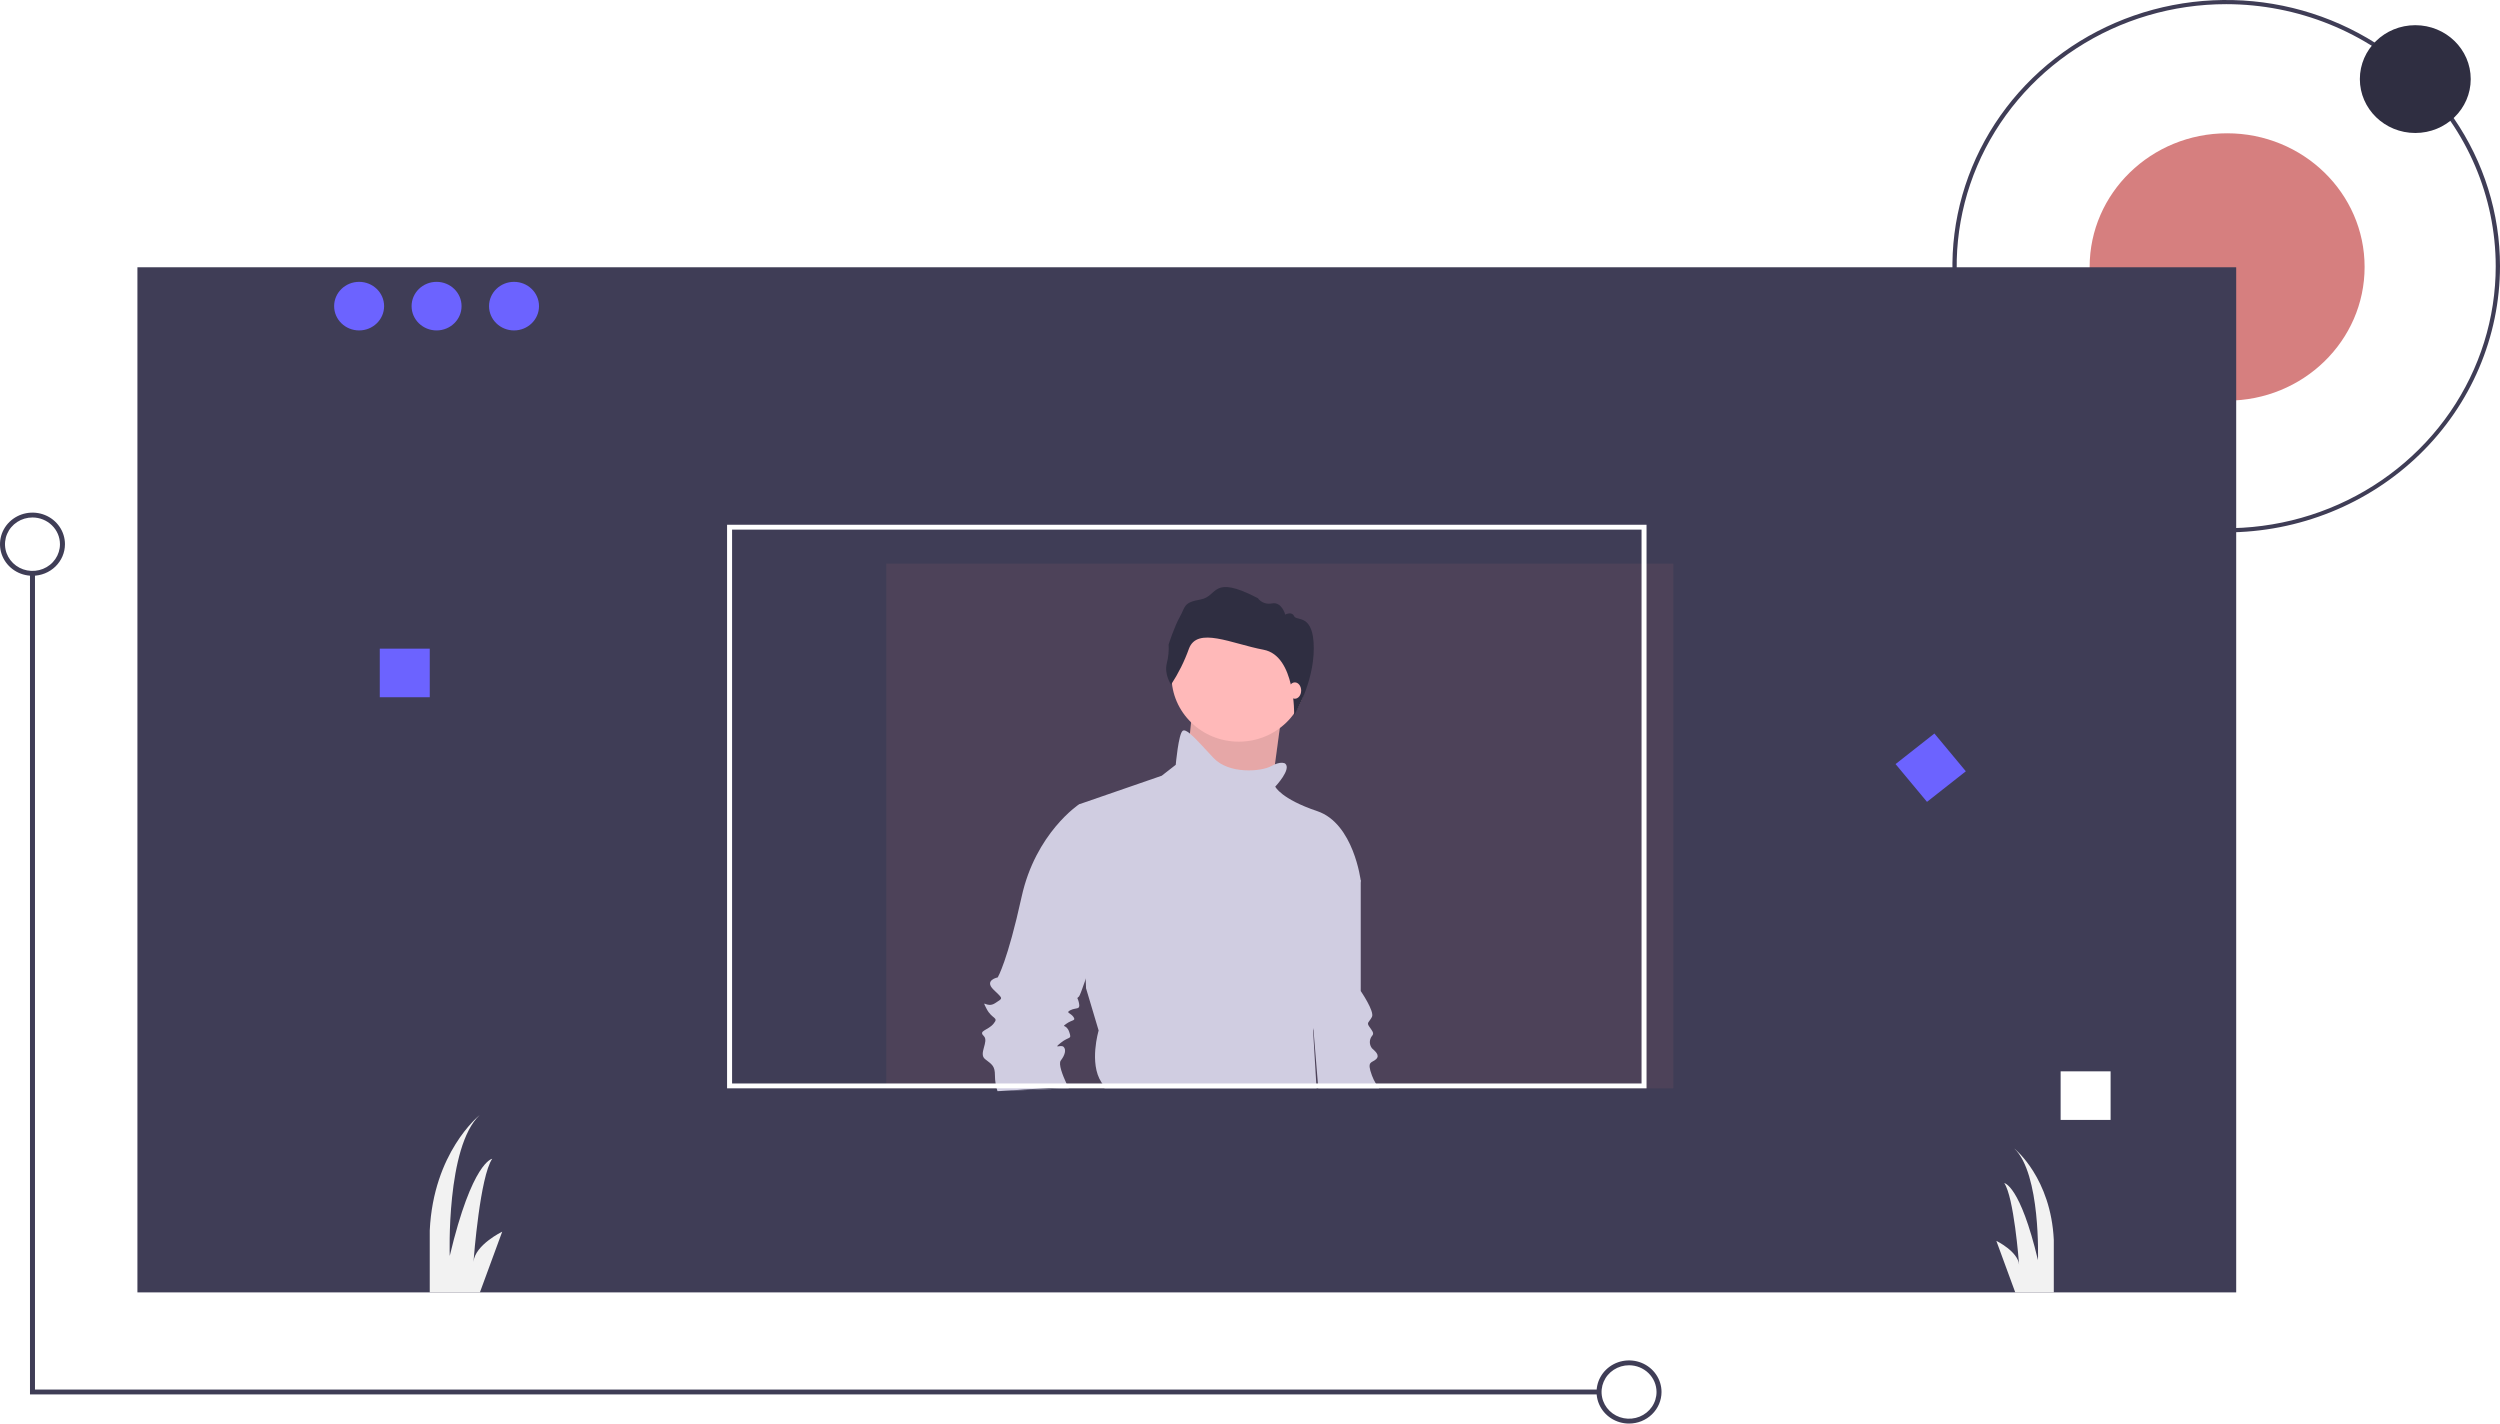     <svg width="785" height="447" viewBox="0 0 785 447" fill="none" xmlns="http://www.w3.org/2000/svg" >
    
         <style>
#cercle2, #cercle1, #cercle3{
    animation: cercle2 1s  ease infinite; 
    transform-origin: center; 
    transform-box: fill-box; 
} 
 
@keyframes cercle2{ 
    from{ 
     transform: rotateZ(0deg); 
    } 
    to{ 
       transform: rotateZ(360deg); 
    } 
}

#carre1,  #bout1, #bout2
{ 
    animation: carre 6s  infinite ; 
    transform-origin: left; 
    transform-box: fill-box;
} 
 
@keyframes carre{ 
    from{ 
      transform: translateX(95px);
    } 
    to{ 
       transform: translateZ(10px); 
    } 
} 



 #bras1, #bras2{
   animation: bras1 1s  infinite linear ; 
   transform-origin: left-top; 
   transform-box: fill-box;
} 

 keyframes bras1{
    from{ 
      transform: rotateY(0deg); 
 }
   to{ 
      transform: rotateZ(10deg);

     }  
 } 
#carre3{ 
   animation: carre3 3s infinite linear; 
   transform-origin: left; 
   transform: translate(50px); 
 } 
 keyframes carre3{ 
   from{ 
     transform: translateY(20px); 
    } 
    to{ 
     transform: translateX(20px);
    } 
 } 
    #carre2{ 
    animation: carre2 1s infinite linear; 
    transform-origin: left; 
    transform: translate(50px); 
 } 
 keyframes carre2{ 
    from{ 
        transform: translateX(20px); 
    } 
    to{ 
        transform: translateZ(20px); 
   } 
 } 


 #point1{ 
    animation: point1 4s infinite linear; 
    transform-origin: left;
    transform: translate(50px);
  } 
   keyframes point1{ 
    from{ 
        transform: translateZ(10px); 
    } 
    to{ 
        transform: translateY(250px); 
    } 
 }
 
 
 #point3{ 
    animation: point3 3s infinite linear; 
      transform-origin: right; 
       transform: translate(50px); 
     } 
    keyframes point3{ 
    from{
         transform: translateZ(10px); 
       }
     to{ 
        transform: translateX(250px); 
    } 
 } 

 #point2, #tableau{ 
        animation: point2 2s infinite linear; 
        transform-origin: center; 
        transform: translate(50px);
 } 
   keyframes point2{ 
    0%, 19% { transform: translateZ(0); } 
    20%, 39% { transform: translateZ(-20%); } 
    40%, 59% { transform: translateZ(-40%); } 
} 
</style>
        <rect width="785" height="447" fill="#fff"/>
        <g id="undraw_portfolio_website_lidw 1" clip-path="url(#clip0_0:1)">
        <path id="cercle1" d="M699.028 167.172C682.024 167.172 665.402 162.27 651.264 153.085C637.126 143.901 626.107 130.846 619.6 115.573C613.093 100.3 611.39 83.493 614.708 67.279C618.025 51.065 626.213 36.172 638.236 24.482C650.26 12.792 665.579 4.831 682.255 1.606C698.932 -1.619 716.219 0.036 731.928 6.363C747.637 12.689 761.064 23.402 770.511 37.148C779.958 50.894 785 67.054 785 83.586C784.974 105.747 775.908 126.993 759.791 142.663C743.674 158.333 721.821 167.147 699.028 167.172V167.172ZM699.028 1.306C682.29 1.306 665.928 6.132 652.011 15.173C638.093 24.214 627.246 37.064 620.841 52.099C614.436 67.133 612.76 83.677 616.025 99.638C619.291 115.599 627.351 130.26 639.186 141.767C651.022 153.274 666.101 161.11 682.518 164.285C698.934 167.46 715.95 165.83 731.414 159.603C746.878 153.375 760.095 142.829 769.394 129.298C778.693 115.767 783.657 99.859 783.657 83.586C783.631 61.772 774.707 40.858 758.841 25.433C742.976 10.007 721.465 1.331 699.028 1.306V1.306Z" fill="#3F3D56"/>
        <path id="cercle2" d="M699.316 125.797C723.158 125.797 742.486 107.006 742.486 83.826C742.486 60.646 723.158 41.855 699.316 41.855C675.474 41.855 656.147 60.646 656.147 83.826C656.147 107.006 675.474 125.797 699.316 125.797Z" fill="#D67F7F"/>
        <path id="Vector" d="M702.165 83.923H43.15V405.811H702.165V83.923Z" fill="#3F3D56"/>
        <path id="tableau" opacity="0.1" d="M475.432 176.981H228.302V341.738H475.432V176.981Z" fill="#CF7777"/>
        <path id="cercle3" d="M758.401 41.757C768.015 41.757 775.808 34.18 775.808 24.833C775.808 15.486 768.015 7.909 758.401 7.909C748.788 7.909 740.994 15.486 740.994 24.833C740.994 34.18 748.788 41.757 758.401 41.757Z" fill="#2F2E41"/>
        <path id="point1" d="M62.763 103.755C67.096 103.755 70.609 100.34 70.609 96.128C70.609 91.915 67.096 88.5 62.763 88.5C58.43 88.5 54.918 91.915 54.918 96.128C54.918 100.34 58.43 103.755 62.763 103.755Z" fill="#6C63FF"/>
        <path id="point2" d="M87.084 103.755C91.417 103.755 94.93 100.34 94.93 96.128C94.93 91.915 91.417 88.5 87.084 88.5C82.751 88.5 79.239 91.915 79.239 96.128C79.239 100.34 82.751 103.755 87.084 103.755Z" fill="#6C63FF"/>
        <path id="point3" d="M111.405 103.755C115.738 103.755 119.25 100.34 119.25 96.128C119.25 91.915 115.738 88.5 111.405 88.5C107.072 88.5 103.559 91.915 103.559 96.128C103.559 100.34 107.072 103.755 111.405 103.755Z" fill="#6C63FF"/>
        <path id="carre1" d="M134.941 203.678H119.25V218.933H134.941V203.678Z" fill="#6C63FF"/>
        <path id="carre3" d="M612.727 336.399H597.036V351.654H612.727V336.399Z" fill="white"/>
        <path id="carre2" d="M557.404 230.325L545.206 239.921L555.076 251.781L567.274 242.185L557.404 230.325Z" fill="#6C63FF"/>
        <path id="joint" d="M502.106 437.847H9.415V180.032H10.984V436.321H502.106V437.847Z" fill="#3F3D56"/>
        <path id="bout1" d="M511.521 447C509.504 447 507.532 446.418 505.855 445.329C504.177 444.239 502.87 442.691 502.098 440.879C501.326 439.067 501.124 437.073 501.518 435.149C501.911 433.226 502.883 431.459 504.309 430.072C505.736 428.686 507.553 427.741 509.531 427.359C511.51 426.976 513.56 427.172 515.424 427.923C517.288 428.673 518.881 429.944 520.001 431.575C521.122 433.206 521.72 435.123 521.72 437.084C521.717 439.713 520.641 442.233 518.729 444.092C516.817 445.951 514.225 446.997 511.521 447V447ZM511.521 428.694C509.814 428.694 508.146 429.186 506.726 430.108C505.307 431.03 504.201 432.34 503.548 433.873C502.895 435.406 502.724 437.093 503.057 438.721C503.39 440.348 504.212 441.843 505.419 443.017C506.626 444.19 508.163 444.989 509.837 445.313C511.511 445.637 513.247 445.471 514.824 444.836C516.4 444.201 517.748 443.125 518.697 441.745C519.645 440.366 520.151 438.743 520.151 437.084C520.148 434.86 519.238 432.727 517.62 431.154C516.003 429.581 513.809 428.696 511.521 428.694V428.694Z" fill="#3F3D56"/>
        <path id="bout2" d="M10.199 180.795C8.182 180.795 6.21 180.213 4.533 179.123C2.856 178.034 1.548 176.485 0.776 174.673C0.004 172.861 -0.198 170.868 0.196 168.944C0.589 167.021 1.561 165.254 2.987 163.867C4.414 162.48 6.231 161.536 8.209 161.153C10.188 160.771 12.238 160.967 14.102 161.717C15.966 162.468 17.558 163.739 18.679 165.37C19.8 167 20.398 168.917 20.398 170.879C20.395 173.508 19.32 176.028 17.407 177.887C15.495 179.746 12.903 180.792 10.199 180.795V180.795ZM10.199 162.488C8.492 162.488 6.824 162.98 5.404 163.902C3.985 164.824 2.879 166.135 2.226 167.668C1.573 169.201 1.402 170.888 1.735 172.516C2.068 174.143 2.89 175.638 4.097 176.812C5.304 177.985 6.841 178.784 8.515 179.108C10.189 179.432 11.925 179.265 13.502 178.63C15.079 177.995 16.426 176.92 17.375 175.54C18.323 174.16 18.829 172.538 18.829 170.879C18.826 168.654 17.916 166.521 16.299 164.949C14.681 163.376 12.487 162.491 10.199 162.488V162.488Z" fill="#3F3D56"/>
        <path id="plante1" d="M157.693 386.742L150.687 405.811H134.941V386.36C136.102 361.959 150.185 350.487 150.624 350.136C140.041 360.06 141.217 394.369 141.217 394.369C148.278 364.621 154.555 363.858 154.555 363.858C150.757 369.404 148.796 394.628 148.678 396.2C149.149 390.899 157.693 386.742 157.693 386.742Z" fill="#F2F2F2"/>
        <path id="plante2" d="M644.893 389.335V405.811H632.788L626.849 389.632C626.849 389.632 633.619 392.927 633.996 397.13C633.902 395.834 632.348 375.88 629.336 371.486C629.336 371.486 634.317 372.089 639.919 395.681C639.919 395.681 640.845 368.473 632.458 360.601C632.811 360.884 643.975 369.976 644.893 389.335Z" fill="#F2F2F2"/>
        <path id="bras2" d="M433.028 341.735H413.946L413.818 340.213L412.428 323.255V323.248L410.984 305.617L419.789 269.25L427.272 276.525V311.18C427.272 311.18 431.671 317.6 430.791 319.31C429.911 321.021 429.031 321.021 429.911 322.301C430.791 323.588 431.671 324.443 430.791 325.299C430.363 325.855 430.131 326.53 430.131 327.225C430.131 327.92 430.363 328.595 430.791 329.151C431.671 330.007 433.431 331.287 432.108 332.573C430.791 333.853 429.031 332.998 430.791 337.706C431.114 338.576 431.519 339.416 432 340.213C432.314 340.738 432.657 341.246 433.028 341.735V341.735Z" fill="#D0CDE1"/>
        <path id="Vector_2" d="M374.24 224.537L371.6 250.209L398.444 254.06L400.424 239.299L402.405 224.537H374.24Z" fill="#FFB9B9"/>
        <path id="Vector_3" opacity="0.1" d="M374.24 224.537L371.6 250.209L398.444 254.06L400.424 239.299L402.405 224.537H374.24Z" fill="black"/>
        <path id="Vector_4" d="M388.983 232.881C400.649 232.881 410.106 223.686 410.106 212.344C410.106 201.001 400.649 191.807 388.983 191.807C377.316 191.807 367.859 201.001 367.859 212.344C367.859 223.686 377.316 232.881 388.983 232.881Z" fill="#FFB9B9"/>
        <path id="bras1" d="M335.604 341.735C335.53 341.585 335.449 341.428 335.369 341.258C335.214 340.938 335.046 340.592 334.865 340.213C333.696 337.68 332.266 334.075 333.092 332.998C334.415 331.287 334.852 329.576 333.972 328.72C333.092 327.865 330.452 329.576 333.092 327.434C335.731 325.299 336.611 326.578 335.731 324.012C334.852 321.446 333.092 322.732 334.852 321.446C336.611 320.166 337.935 320.59 337.055 319.31C336.175 318.024 334.415 318.024 336.175 317.169C337.935 316.313 339.258 317.169 338.814 315.027C338.371 312.891 337.935 313.747 338.814 312.891C339.043 312.669 339.842 310.514 340.91 307.439C343.899 298.747 348.936 282.715 348.936 282.082C348.936 281.227 341.897 254.277 341.897 254.277L338.814 252.559C338.814 252.559 325.173 261.545 320.774 281.658C316.368 301.764 313.291 306.903 313.291 306.903C313.291 306.903 308.892 307.759 311.968 310.749C315.051 313.747 315.051 313.316 312.412 315.027C309.772 316.738 308.012 313.316 309.772 316.738C311.532 320.166 313.728 319.31 311.968 321.446C310.208 323.588 307.132 323.588 308.892 325.299C310.652 327.009 307.132 330.862 309.329 332.573C311.532 334.284 312.412 334.709 312.412 337.706C312.412 338.546 312.482 339.384 312.62 340.213C312.695 340.727 312.803 341.235 312.942 341.735C313.043 342.133 313.144 342.434 313.211 342.623L335.604 341.735Z" fill="#D0CDE1"/>
        <path id="Vector_5" d="M335.604 341.735H337.397L337.491 341.128L335.369 341.258L327.651 341.735L313.211 342.623L335.604 341.735Z" fill="#3F3D56"/>
        <path id="Vector_6" d="M344.973 323.588L341.017 310.325L340.91 307.439L338.814 252.559L364.781 243.58L369.18 240.152C369.18 240.152 370.06 230.311 371.383 229.455C371.86 229.149 372.626 229.508 373.64 230.344C375.42 231.813 377.972 234.745 381.062 238.017C385.904 243.149 396.026 242.294 399.102 240.583C399.498 240.359 399.909 240.16 400.332 239.989C402.541 239.101 403.502 239.727 403.502 239.727C405.705 241.438 400.426 247.002 400.426 247.002C400.426 247.002 402.185 250.848 413.624 254.701C425.069 258.554 427.272 276.525 427.272 276.525C427.272 276.525 413.624 312.46 414.067 315.027C414.443 317.227 412.885 321.942 412.428 323.248V323.255C412.354 323.464 412.307 323.588 412.307 323.588L413.308 340.213L413.402 341.735H346.834C346.636 341.206 346.386 340.696 346.088 340.213C346.015 340.096 345.934 339.972 345.853 339.848C341.897 333.853 344.973 323.588 344.973 323.588Z" fill="#D0CDE1"/>
        <path id="Vector_7" d="M367.713 214.974C367.713 214.974 365.519 211.775 366.363 208.33C366.867 206.374 367.066 204.356 366.953 202.343C366.953 202.343 368.725 196.765 370.497 193.648C372.269 190.531 371.425 189.218 376.993 188.234C382.561 187.25 380.283 180.196 394.963 187.824C395.459 188.496 396.148 189.011 396.943 189.303C397.739 189.595 398.606 189.651 399.435 189.464C402.472 188.89 403.569 192.992 403.569 192.992C403.569 192.992 405.594 191.843 406.353 193.484C407.112 195.124 412.526 192.499 412.526 203.573C412.526 214.646 406.365 224.538 406.365 224.538C406.365 224.538 406.817 205.911 396.777 204.024C386.738 202.137 375.939 196.642 373.323 203.696C371.911 207.655 370.028 211.44 367.713 214.974Z" fill="#2F2E41"/>
        <path id="Vector_8" d="M406.585 219.403C407.679 219.403 408.566 218.254 408.566 216.836C408.566 215.418 407.679 214.269 406.585 214.269C405.492 214.269 404.605 215.418 404.605 216.836C404.605 218.254 405.492 219.403 406.585 219.403Z" fill="#FFB9B9"/>
        <path id="Vector_9" d="M228.3 164.774V341.735H517.012V164.774H228.3ZM515.447 340.213H229.872V166.302H515.447V340.213Z" fill="white"/>
        </g>
        <defs>
        <clipPath id="clip0_0:1">
        <rect width="785" height="447" fill="white"/>
        </clipPath>
        </defs>
        </svg>
